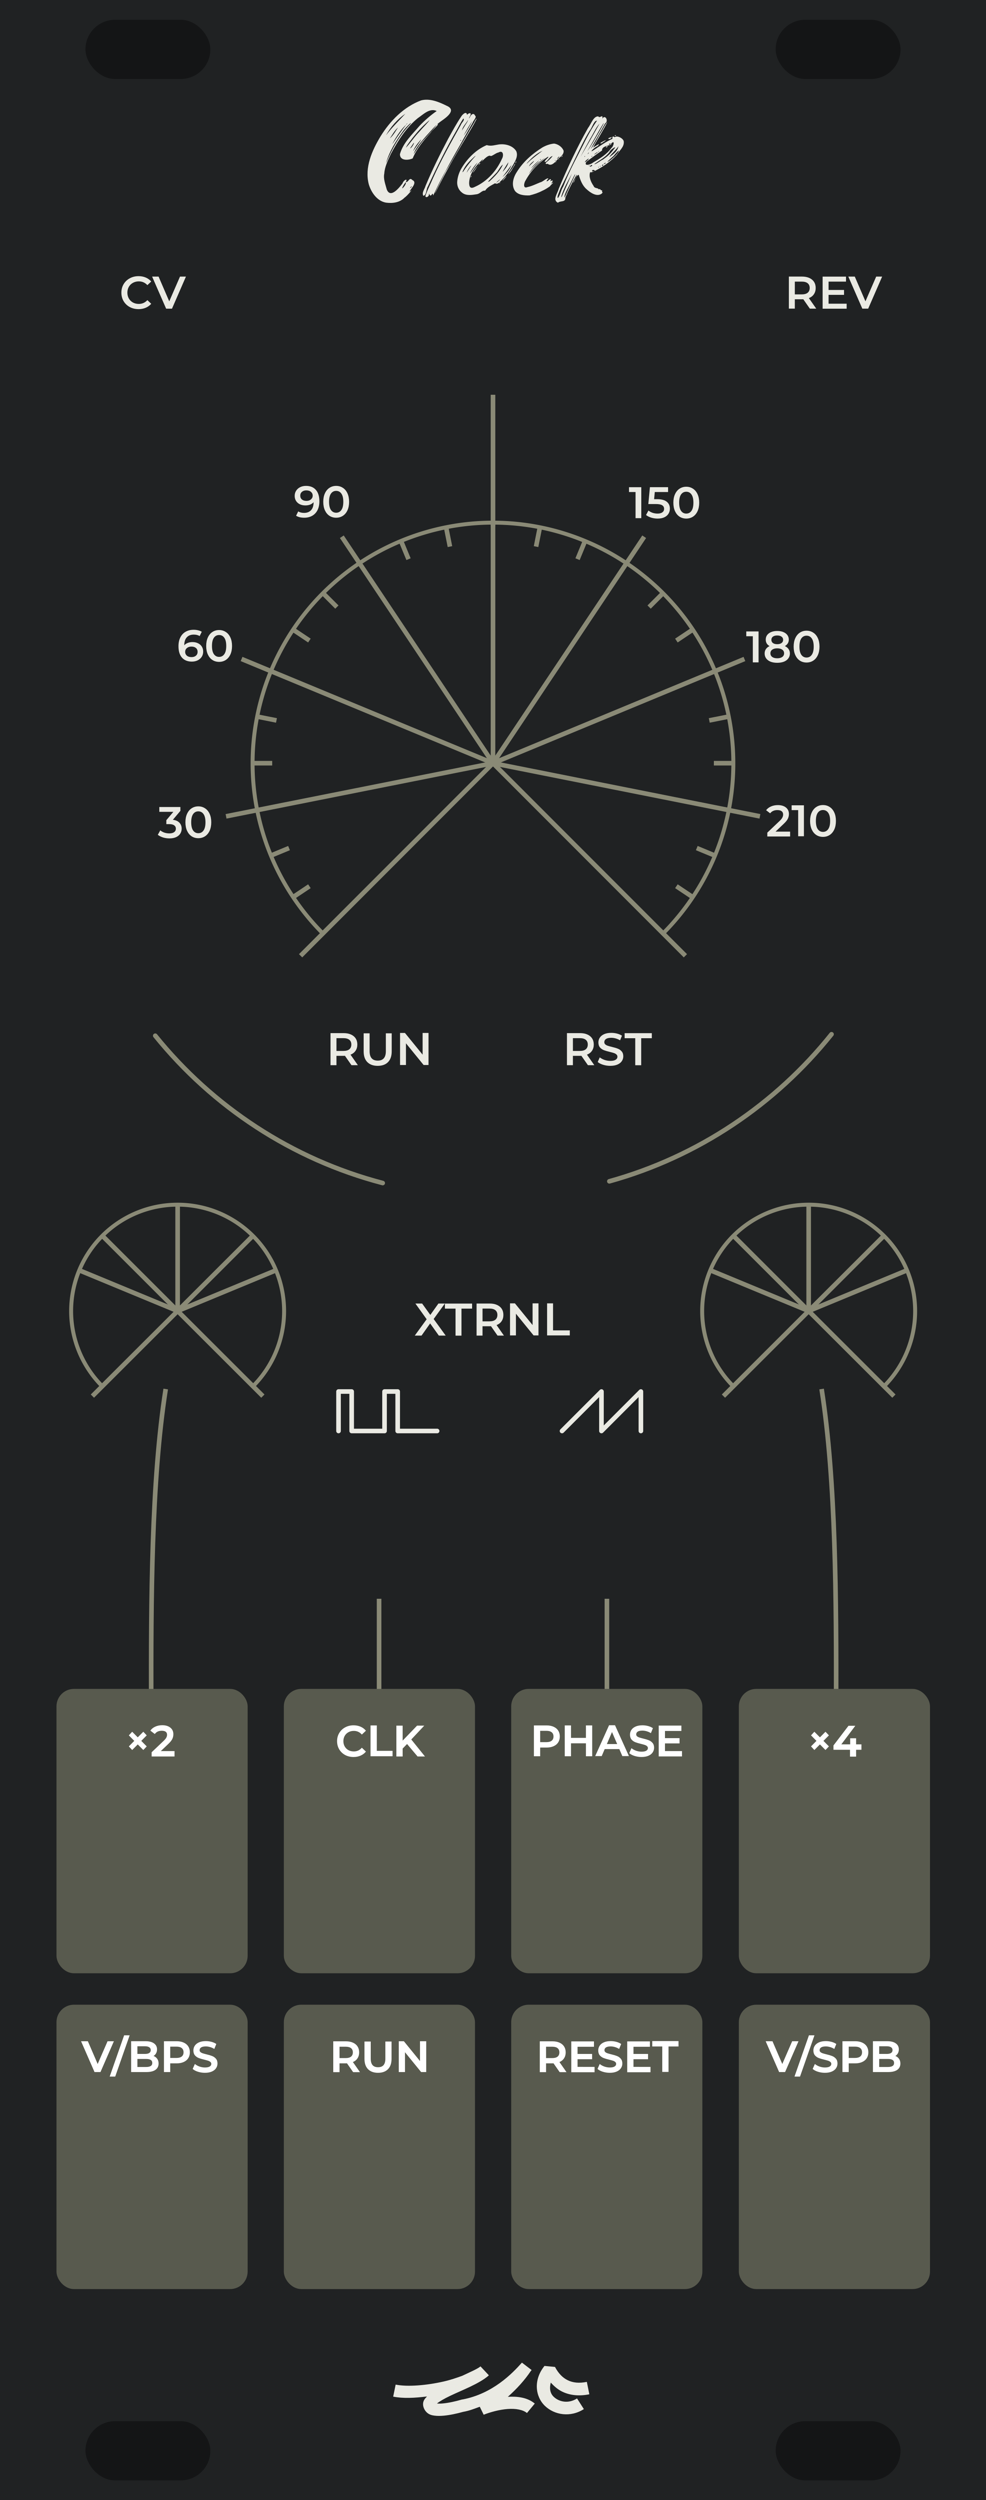 <?xml version="1.0" encoding="UTF-8" standalone="no"?>
<svg
   xmlns:dc="http://purl.org/dc/elements/1.1/"
   xmlns:cc="http://creativecommons.org/ns#"
   xmlns:rdf="http://www.w3.org/1999/02/22-rdf-syntax-ns#"
   xmlns:svg="http://www.w3.org/2000/svg"
   xmlns="http://www.w3.org/2000/svg"
   id="svg316"
   viewBox="0 0 150 380"
   version="1.1"
   height="380"
   width="150">
  <defs
     id="defs320" />
  <path
     id="path2"
     fill="#202223"
     d="m0 0h150v380h-150z" />
  <path
     id="path4"
     style="font-feature-settings:normal;font-variant-alternates:normal;font-variant-caps:normal;font-variant-ligatures:normal;font-variant-numeric:normal;font-variant-position:normal;isolation:auto;mix-blend-mode:normal;shape-padding:0;text-decoration-color:#000000;text-decoration-line:none;text-decoration-style:solid;text-indent:0;text-orientation:mixed;text-transform:none;white-space:normal"
     solid-color="#000000"
     shape-rendering="auto"
     image-rendering="auto"
     fill="#eaeae3"
     dominant-baseline="auto"
     color-rendering="auto"
     color="#000000"
     d="m79.4 359.1c-1.479 1.661-4.45 4.734-9.057 5.604l-0.004-0.014c-1.103 0.326-2.181 0.545-2.996 0.617-0.364 0.032-0.646 0.025-0.865 6e-3 0.362-0.3 1.078-0.723 1.982-1.154 1.914-0.913 4.391-1.825 5.848-3.068l-0.012-0.014c0.019-0.019 0.06-0.028 0.078-0.047l-1.275-1.357c-0.474 0.405-1.75 0.933-2.76 1.422-0.867 0.317-1.789 0.633-2.838 0.873-2.606 0.596-5.53 0.838-7.311 0.473l-0.375 1.826c1.491 0.306 3.301 0.208 5.145-0.023-0.247 0.257-0.506 0.515-0.582 0.941-0.096 0.538 0.171 1.134 0.547 1.484 0.389 0.363 0.801 0.442 1.219 0.494 0.417 0.052 0.867 0.044 1.363 0 0.892-0.079 1.935-0.297 3.008-0.596v4e-3c0.907-0.16 1.678-0.476 2.473-0.764l0.594 1.213c1.015-0.401 2.382-0.776 3.637-0.871 1.255-0.095 2.344 0.112 2.949 0.611l1.188-1.438c-1.139-0.94-2.641-1.113-4.098-1.025 1.344-1.195 2.546-2.504 3.488-3.916 0.01-0.011 0.037-0.032 0.047-0.043l-0.006-4e-3c0.025-0.038 0.065-0.07 0.09-0.107zm3.432 0.502c-1.733 2.152-1.388 4.673 0.062 6.07s3.884 1.801 5.928 0.492l-1.037-1.621c-1.316 0.843-2.739 0.529-3.557-0.258-0.551-0.53-0.664-1.286-0.438-2.154 0.513 0.572 1.087 1.064 1.762 1.389 1.194 0.574 2.598 0.697 4.104 0.393l-0.381-1.887c-1.189 0.24-2.119 0.128-2.889-0.242-0.77-0.37-1.42-1.021-1.955-2.029z" />
  <rect
     id="rect6"
     fill-opacity=".377"
     fill="#000000"
     ry="4.5"
     rx="4.5"
     height="9"
     width="19"
     y="3.005"
     x="118" />
  <rect
     id="rect8"
     fill-opacity=".377"
     fill="#000000"
     ry="4.5"
     rx="4.5"
     height="9"
     width="19"
     y="3.005"
     x="13" />
  <rect
     id="rect10"
     fill-opacity=".377"
     fill="#000000"
     ry="4.5"
     rx="4.5"
     height="9"
     width="19"
     y="368"
     x="13" />
  <rect
     id="rect12"
     fill-opacity=".377"
     fill="#000000"
     ry="4.5"
     rx="4.5"
     height="9"
     width="19"
     y="368"
     x="118" />
  <g
     id="g68"
     transform="translate(0,5)">
    <g
       id="g66"
       stroke="#8a8a76"
       fill="none">
      <path
         id="path14"
         stroke-width=".7"
         d="m75 111v-36.74" />
      <path
         id="path16"
         stroke-width=".7"
         d="m75 111-38.25-15.84" />
      <path
         id="path18"
         stroke-width=".7"
         d="m75 111 38.25-15.84" />
      <path
         id="path20"
         stroke-width=".6"
         stroke-linejoin="round"
         stroke-linecap="round"
         d="m49.14 136.9a36.57 36.59 0 0 1 0-51.75 36.57 36.59 0 0 1 51.71 1e-6 36.57 36.59 0 0 1 0 51.75" />
      <path
         id="path22"
         stroke-width=".7"
         d="m75 111-29.27 29.27" />
      <path
         id="path24"
         stroke-width=".7"
         d="m75 111 29.27 29.27" />
      <path
         id="path26"
         stroke-width=".7"
         d="m75 111-23-34.42" />
      <path
         id="path28"
         stroke-width=".7"
         d="m75 111-40.61 8.077" />
      <path
         id="path30"
         stroke-width=".7"
         d="m75 111 23-34.42" />
      <path
         id="path32"
         stroke-width=".7"
         d="m75 111 40.61 8.077" />
      <path
         id="path34"
         stroke-width=".7"
         d="m68.45 78.08-0.614-3.087" />
      <path
         id="path36"
         stroke-width=".7"
         d="m62.15 79.99-1.204-2.908" />
      <path
         id="path38"
         stroke-width=".7"
         d="m51.25 87.27-2.226-2.226" />
      <path
         id="path40"
         stroke-width=".7"
         d="m47.07 92.36-2.617-1.749" />
      <path
         id="path42"
         stroke-width=".7"
         d="m42.06 104.5-3.087-0.614" />
      <path
         id="path44"
         stroke-width=".7"
         d="m41.41 111h-3.147" />
      <path
         id="path46"
         stroke-width=".7"
         d="m43.97 123.9-2.908 1.204" />
      <path
         id="path48"
         stroke-width=".7"
         d="m47.07 129.7-2.617 1.749" />
      <path
         id="path50"
         stroke-width=".7"
         d="m81.55 78.08 0.614-3.087" />
      <path
         id="path52"
         stroke-width=".7"
         d="m87.86 79.99 1.204-2.908" />
      <path
         id="path54"
         stroke-width=".7"
         d="m98.75 87.27 2.226-2.226" />
      <path
         id="path56"
         stroke-width=".7"
         d="m102.9 92.36 2.617-1.749" />
      <path
         id="path58"
         stroke-width=".7"
         d="m107.9 104.5 3.087-0.614" />
      <path
         id="path60"
         stroke-width=".7"
         d="m108.6 111h3.147" />
      <path
         id="path62"
         stroke-width=".7"
         d="m106 123.9 2.908 1.204" />
      <path
         id="path64"
         stroke-width=".7"
         d="m102.9 129.7 2.617 1.749" />
    </g>
  </g>
  <path
     id="path70"
     stroke-width=".7"
     stroke="#8a8a76"
     fill="none"
     d="m75 80v-20" />
  <path
     id="path72"
     stroke-width=".7"
     stroke="#8a8a76"
     fill="none"
     d="m23 259c-0.029-15.36 0.005-33.89 2.21-47.88" />
  <rect
     id="rect74"
     fill="#585a4e"
     ry="2.652"
     rx="2.652"
     height="43.22"
     width="29.08"
     y="256.7"
     x="8.593" />
  <rect
     id="rect76"
     fill="#585a4e"
     ry="2.652"
     rx="2.652"
     height="43.22"
     width="29.08"
     y="304.7"
     x="43.18" />
  <rect
     id="rect78"
     fill="#585a4e"
     ry="2.652"
     rx="2.652"
     height="43.22"
     width="29.08"
     y="304.7"
     x="77.77" />
  <rect
     id="rect80"
     fill="#585a4e"
     ry="2.652"
     rx="2.652"
     height="43.22"
     width="29.08"
     y="304.7"
     x="112.4" />
  <rect
     id="rect82"
     fill="#585a4e"
     ry="2.652"
     rx="2.652"
     height="43.22"
     width="29.08"
     y="304.7"
     x="8.593" />
  <path
     id="path84"
     stroke-width=".7"
     stroke-linejoin="round"
     stroke-linecap="round"
     stroke="#8a8a76"
     fill="none"
     d="m126.5 157.2c-8.53 10.65-20.29 18.6-33.8 22.35m-34.48 0.264c-13.82-3.616-25.87-11.6-34.6-22.39" />
  <path
     id="path86"
     stroke-width=".7"
     stroke-linejoin="round"
     stroke-linecap="round"
     stroke="#eaeae3"
     fill="none"
     d="m51.5 217.5v-6h2v6h5v-6h2v6h6" />
  <path
     id="path88"
     stroke-width=".7"
     stroke-linejoin="round"
     stroke-linecap="round"
     stroke="#eaeae3"
     fill="none"
     d="m85.5 217.5 6-6v6l6-6v6" />
  <path
     id="path90"
     stroke-width=".7"
     stroke="#8a8a76"
     fill="none"
     d="m57.67 259v-16" />
  <path
     id="path92"
     stroke-width=".7"
     stroke="#8a8a76"
     fill="none"
     d="m92.33 259v-16" />
  <rect
     id="rect94"
     fill="#585a4e"
     ry="2.652"
     rx="2.652"
     height="43.22"
     width="29.08"
     y="256.7"
     x="43.18" />
  <rect
     id="rect96"
     fill="#585a4e"
     ry="2.652"
     rx="2.652"
     height="43.22"
     width="29.08"
     y="256.7"
     x="77.77" />
  <path
     id="path98"
     stroke-width=".7"
     stroke="#8a8a76"
     fill="none"
     d="m127.2 259c0.029-15.36-5e-3 -33.89-2.21-47.88" />
  <rect
     id="rect100"
     fill="#585a4e"
     ry="2.652"
     rx="2.652"
     height="43.22"
     width="29.08"
     y="256.7"
     x="112.4" />
  <g
     id="g118"
     stroke="#8a8a76"
     fill="none"
     transform="matrix(.443 0 0 .442 -6.202 150.2)">
    <path
       id="path102"
       stroke-width="1.582"
       d="m75 111v-36.74" />
    <path
       id="path104"
       stroke-width="1.356"
       stroke-linejoin="round"
       stroke-linecap="round"
       d="m49.14 136.9a36.57 36.59 0 0 1 0-51.75 36.57 36.59 0 0 1 51.71 1e-6 36.57 36.59 0 0 1 0 51.75" />
    <path
       id="path106"
       stroke-width="1.582"
       d="m75 111-29.27 29.27" />
    <path
       id="path108"
       stroke-width="1.582"
       d="m75 111 29.27 29.27" />
    <path
       id="path110"
       stroke-width="1.582"
       d="m75 111 25.96-25.98" />
    <path
       id="path112"
       stroke-width="1.582"
       d="m75 111 33.91-14.06" />
    <path
       id="path114"
       stroke-width="1.582"
       d="m75 111-25.96-25.98" />
    <path
       id="path116"
       stroke-width="1.582"
       d="m75 111-33.91-14.06" />
  </g>
  <g
     id="g138"
     transform="translate(96)">
    <g
       id="g136"
       stroke="#8a8a76"
       fill="none"
       transform="matrix(.443 0 0 .442 -6.202 150.2)">
      <path
         id="path120"
         stroke-width="1.582"
         d="m75 111v-36.74" />
      <path
         id="path122"
         stroke-width="1.356"
         stroke-linejoin="round"
         stroke-linecap="round"
         d="m49.14 136.9a36.57 36.59 0 0 1 0-51.75 36.57 36.59 0 0 1 51.71 1e-6 36.57 36.59 0 0 1 0 51.75" />
      <path
         id="path124"
         stroke-width="1.582"
         d="m75 111-29.27 29.27" />
      <path
         id="path126"
         stroke-width="1.582"
         d="m75 111 29.27 29.27" />
      <path
         id="path128"
         stroke-width="1.582"
         d="m75 111 25.96-25.98" />
      <path
         id="path130"
         stroke-width="1.582"
         d="m75 111 33.91-14.06" />
      <path
         id="path132"
         stroke-width="1.582"
         d="m75 111-25.96-25.98" />
      <path
         id="path134"
         stroke-width="1.582"
         d="m75 111-33.91-14.06" />
    </g>
  </g>
  <path
     id="path140"
     fill="#eaeae3"
     d="m61.7 27.68c0.486 0.079 0.532-0.84 1.04-0.309 0.909 0.404-0.559 1.603-0.4 1.765 0.752-0.716-0.438 0.691-0.779 0.887-0.737 0.777-1.834 0.909-2.843 0.776-1.351-0.238-2.25-1.554-2.616-2.795-0.659-2.542 0.492-5.13 1.787-7.273 1.459-2.359 3.535-4.489 6.174-5.474 1.34-0.346 2.714 0.237 3.897 0.823 1.561 0.662-0.096 1.801-0.851 2.334-0.885 0.608-1.556 1.49-2.296 2.28-0.706 0.841-1.547 1.672-1.885 2.734 0.39-0.578 1.045-1.69 1.716-2.358 0.626-0.716 1.285-1.406 1.847-2.175 0.541-0.159-0.788 0.898-0.923 1.202-1.075 1.21-2.171 2.476-2.786 3.976-0.59 0.285-1.942 0.428-1.942-0.637 0.476-1.732 1.862-2.993 2.993-4.319 0.793-0.83 1.661-1.59 2.605-2.245-1.089-0.501-2.049 0.535-2.884 1.091-1.779 1.446-3.02 3.434-4.089 5.431-0.466 1.002-0.951 2.007-1.002 2.974-0.175 0.803 0.171 1.649 0.376 2.43 0.57 1.419 1.882-0.257 2.391-0.916 0.21-0.614 0.989-0.869 0.39-0.051-0.31 0.367-0.728 1.276-0.096 0.462 0.104-0.171 0.304-0.409 0.176-0.613zm0.089-8.712c-0.88 0.73-1.829 2.346-2.118 2.959 0.756-1.087 1.48-2.204 2.337-3.214-0.102 0.052-0.186 0.144-0.219 0.255zm-3.073 5.856c0.909-2.159 2.053-4.257 3.694-5.951 0.499-0.678-0.908 0.723-1.124 1.092-1.07 1.483-2.08 3.083-2.569 4.858zm3.028-2.362c0.697-0.742 1.273-1.637 1.996-2.38 0.444-0.53 1.59-1.676 1.581-1.807-1.284 1.07-2.371 2.375-3.335 3.734-0.089 0.146-0.17 0.297-0.242 0.453zm-3.035-1.883c0.896-1.178 1.958-2.214 2.963-3.296-1.23 0.845-2.231 2.001-2.963 3.296zm0.613 0.44c0.486-0.365 1.138-1.534 1.23-1.637-0.525 0.45-0.847 1.074-1.23 1.637zm3.529 1.976c0.348-0.544 1.199-1.643 1.225-1.824-0.479 0.553-0.989 1.116-1.225 1.824zm-0.477-0.433c0.441-0.149 0.926-1.483 0.314-0.466-0.105 0.155-0.209 0.311-0.314 0.466zm-0.019 6.06c0.521-0.333 0.223-0.441 0 0z" />
  <path
     id="path142"
     fill="#eaeae3"
     d="m69.37 23.12c-0.76 1.324-1.482 2.671-2.195 4.02-0.46 0.84-0.854 1.714-1.272 2.576-0.056-0.284-0.052-0.397-0.262-0.083-0.316 0.354-0.352-0.508-0.387-0.048-0.03 0.417-0.725 0.578-0.478 0.013 0.314-0.843 0.727-1.646 1.076-2.476 1.257-2.799 2.757-5.48 4.26-8.152 0.079-0.282 0.656-0.742 0.374-0.957-0.365 0.527-0.659 1.126-0.975 1.694-1.619 2.795-3.057 5.693-4.412 8.624-0.291 0.427-0.166 1.287-0.69 1.436-0.296-0.472 0.208-1.038 0.329-1.515 1.018-2.431 2.189-4.796 3.422-7.124 0.638-1.151 1.265-2.318 1.999-3.409 0.182-0.327 0.838-0.913 0.879-0.26 0.241-0.299 0.761-0.42 0.496 0.125-0.096 0.208-0.379 0.697-0.057 0.248 0.163-0.407 0.574-0.776 0.805-0.244 0.308 0.19-0.293 0.747-0.376 1.061-0.866 1.479-1.677 2.988-2.536 4.47zm0.694-1.681c0.236-0.247-0.1-0.19 0 0zm1.777-3.021c-0.509 0.696-0.917 1.457-1.322 2.216 0.509-0.696 0.922-1.455 1.322-2.216zm-1.546 1.332c-0.193 0.363 0.29-0.399 0.358-0.529 0.184-0.338 0.473-0.641 0.563-1.017-0.284 0.533-0.767 0.944-0.921 1.546zm1.895-1.232c0.046-0.215 0.536-0.804 0.22-0.255-0.503 1.019-1.135 1.967-1.696 2.953-1.611 2.631-3.114 5.328-4.491 8.088-0.123 0.114 0.235-0.556 0.291-0.706 0.4-0.853 0.865-1.674 1.268-2.523 1.008-1.637 1.918-3.334 2.902-4.986 0.5-0.858 1.002-1.715 1.507-2.571z" />
  <path
     id="path144"
     fill="#eaeae3"
     d="m75.95 27.76-8.79e-4 0.023zm-2.829-3.082c0.052-0.076-0.012 0.076 0 0zm3.183 2.732c-0.311 0.259-0.559 0.669-0.994 0.445-0.543 0.313-1.168 0.581-1.505 1.12-0.524-0.056-0.734 0.48-1.311 0.553-0.723 0.112-1.573 0.257-2.193-0.239-0.54-0.396-0.807-1.062-0.744-1.723 0.061-0.696 0.289-1.38 0.646-1.983 0.902-1.507 2.214-2.838 3.847-3.532 0.667 0.226 1.319-0.041 1.979-0.113 0.92-0.078 1.99 0.21 2.504 1.031 0.324 0.725-0.135 1.512-0.502 2.129-0.478 0.836-1.027 1.645-1.728 2.312zm1.52-2.346c-0.476 0.607-0.912 1.244-1.388 1.852 0.579-0.515 1.104-1.121 1.388-1.852zm-0.483-0.404c-0.283 0.408-0.839 1.301-0.866 1.454 0.359-0.407 0.79-0.915 0.866-1.454zm-6.86 1.412c0.523-0.815 1.139-1.559 1.786-2.277 0.33-0.411-0.535 0.421-0.702 0.585-0.515 0.516-0.972 1.11-1.224 1.8l0.073-0.05zm0.515 0.179c0.19-0.338 0.689-1 0.709-1.114-0.307 0.315-0.572 0.693-0.709 1.114zm1.671-1.546c-0.454 0.372-1.149 1.442-1.125 1.616 0.378-0.536 0.745-1.081 1.125-1.616zm-0.393 3.682c1.838-0.825 3.273-2.422 4.087-4.247 0.291-0.486 0.22-1.39-0.546-0.957-0.4 0.048-1.087 0.705-1.234 0.488-0.471-0.097-1.209 0.871-1.374 0.919 0.173-0.149 0.421-0.598 0.057-0.215-0.971 0.917-1.883 2.09-1.895 3.487 0.027 0.692 0.302 0.843 0.905 0.525zm2.187-0.823c0.805-0.739 1.597-1.541 2.05-2.552-0.479 0.323-0.652 0.967-1.087 1.361-0.383 0.43-0.814 0.815-1.192 1.25l0.117-0.023 0.113-0.036zm1.035 0.222c0.219-0.121 0.947-0.812 0.383-0.385-0.146 0.107-0.282 0.233-0.383 0.385zm2.95-2.948c-0.086-0.321 0.229-0.519 0 0zm-0.187 0.151c0.365-0.353-0.249 0.54-0.315 0.686-0.116 0.238-0.583 0.863-0.602 0.754 0.299-0.485 0.684-0.914 0.917-1.44zm-1.822 2.515c0.09-0.278 0.987-1.147 0.451-0.482-0.137 0.173-0.295 0.328-0.451 0.482zm-0.327 0.237c-0.082 0.23-0.274-0.035 0 0zm-4.207-1.479c0.193-0.335 0.696-0.999 0.791-1.053-0.267 0.332-0.481 0.816-0.791 1.053zm0.839-1.17c0.077-0.011-0.047 0.08 0 0zm-1.163 1.906c0.12-0.521 0.251-0.238 0 0zm1.209-1.927c0.144-0.423 0.529-0.38 0 0zm-0.046 0.021c0.072-0.083 0.045 0.021 0 0z" />
  <path
     id="path146"
     fill="#eaeae3"
     d="m84.05 27.78c0.346-0.144-0.326 0.372-0.374 0.526-0.351 0.248-0.753 0.512-1.188 0.697-0.607 0.317-1.269 0.538-1.93 0.696-0.763 0.027-1.691-0.037-2.209-0.671-0.589-0.887-0.281-2.037 0.262-2.865 0.949-1.555 2.358-2.786 3.891-3.745 0.552-0.314 1.17-0.536 1.801-0.596 0.607 0.094 1.201 0.501 1.438 1.078 0.078 0.678-0.689 1.052-1.077 1.499-0.335 0.381-0.842 0.892-1.342 0.497-0.247 0.066-0.46 0.012-0.189-0.249 0.356-0.261 0.665-0.582 0.939-0.927-0.502 0.068-0.793 0.946-1.207 0.888-0.017-0.284 0.737-0.736 0.512-0.792-1.41 0.891-2.601 2.124-3.407 3.587-0.25 0.344-0.468 1.335 0.273 1.033 0.673-0.143 1.298-0.46 1.934-0.719 0.404-0.064 1.031-0.747 1.253-0.58-0.182 0.19-0.494 0.617-0.03 0.32 0.168-0.201 0.592-0.407 0.326 0.031-0.222 0.237 0.595-0.352 0.284 0.161-0.068 0.152-0.316 0.428 0.04 0.132zm1.017-3.999c-0.225 0.167-0.587 0.621-0.13 0.23 0.046-0.057 0.19-0.138 0.13-0.23zm-0.566 0.545c-0.282 0.14 0.111 0.101 0 0zm-1.552-0.355c-1.011 0.627-1.921 1.454-2.524 2.488 0.72-0.942 1.584-1.768 2.524-2.488zm-2.173 1.64c0.389-0.348 1.146-1.034 1.239-1.238-0.437 0.382-0.893 0.771-1.239 1.238zm1.529-1.415c-0.15-0.097-0.27 0.252 0 0zm0.231-1.284c-0.895 0.403-1.647 1.077-2.297 1.801-0.425 0.537 0.366-0.309 0.562-0.436 0.561-0.477 1.154-0.913 1.735-1.365zm-2.066 2.393c0.192-0.272 0.794-0.698 0.752-0.852-0.275 0.253-0.648 0.47-0.752 0.852zm4.251-0.81c-0.147 0.216-0.505 0.271-0.086 0.064zm0.66-0.632c0.331-0.488 0.21 0.01 0 0zm-0.38 0.439c-0.08-0.152 0.21-0.065 0 0z" />
  <path
     id="path148"
     fill="#eaeae3"
     d="m94.89 21.48c0.119 0.85-0.677 1.401-1.057 2.061-0.888 0.964-1.984 1.733-3.143 2.338-0.401 0.231-0.845 0.398-0.901 0.269-0.267 0.667 0.102 1.531 0.512 2.109 0.15 0.439 0.671 0.253 0.764 0.509 0.456-0.095 0.138 0.209 0.546 0.156-0.135 0.421 0.266 0.166-0.102 0.53-0.732 0.503-1.707-0.166-2.274-0.693-0.656-0.566-0.944-1.385-1.194-2.186-0.496 0.098-0.606 1.142-0.852 1.192 0.135-0.339 0.629-1.033 0.54-1.224-0.638 1.134-1.248 2.299-1.723 3.514 0.044 0.736-0.774 0.412-1.124 0.76-0.885-0.409-0.041-1.453 0.106-2.102 1.326-3.164 2.778-6.283 4.472-9.268 0.452-0.565 0.812-1.821 1.571-1.755 0.177 0.394 0.761-0.478 0.596 0.351 0.423-0.715 1.02 0.348 0.43 0.715-0.718 1.305-1.491 2.58-2.201 3.89 0.674-0.737 1.031-1.704 1.572-2.536 0.307-0.472 0.692-1.326 0.968-1.556-0.64 1.332-1.489 2.563-2.168 3.879 0.303-0.189 1.364-0.919 0.664-0.212-0.45 0.121-1.485 1.233-0.49 0.54 0.897-0.594 1.784-1.227 2.769-1.665-0.029-0.28 0.004-0.487 0.34-0.24 0.338-0.319 1.28 0.14 1.382 0.624zm-0.8 0.74c-0.343 0.559-1.236 1.27-1.383 1.669 0.647-0.493 1.219-0.867 1.383-1.669zm-1.142-0.385c-0.492-0.073-0.352 0.364 0 0zm-1.766 1.088c-0.313 0.151-0.181 0.26 0 0zm-0.234 0.172c-0.335 0.12-0.928 0.7-0.236 0.217l0.14-0.095zm-0.863 0.602c-0.31 0.106 0.104 0.168 0 0zm-4.4 4.661c0.931-2.434 2.227-4.707 3.383-7.037 0.529-1.022 1.091-2.033 1.751-2.971-0.452-0.074-0.742 1.086-1.113 1.505-0.876 1.422-1.562 2.955-2.305 4.45-0.687 1.441-1.409 2.863-2.114 4.295-0.135 0.392-0.66 1.471-0.397 1.489 0.39-0.515 0.439-1.197 0.794-1.731zm-0.268 1.646c0.538-1.201 1.061-2.409 1.592-3.613-0.589 1.103-1.238 2.202-1.601 3.401l-0.004 0.109zm2.01-3.279c0.289-0.815-0.365 0.556-0.468 0.758-0.335 0.754-1.214 2.078-1.069 2.545 0.493-1.11 1.022-2.202 1.537-3.302zm1.495-2.868c0.229-0.195-0.082-0.161 0 0zm-0.613-0.001c0.969-1.684 1.95-3.362 2.896-5.06-0.518 0.529-0.954 1.554-1.417 2.284-0.512 0.915-1.005 1.841-1.479 2.776zm1.032-0.867c0.666-0.905 1.195-1.91 1.77-2.876 0.189-0.383 0.876-1.476 0.7-1.382-0.879 1.382-1.624 2.853-2.47 4.257zm0.028 0.455c0.327-0.217 0.27-0.457 0 0zm-0.411 1.232c0.386-0.185 1.003-0.934 0.265-0.358-0.114 0.097-0.21 0.217-0.265 0.358zm1.113 0.542c0.125-0.47-0.807 0.412-0.046 0.021l0.046-0.021 1.92e-4 -8.7e-5zm-0.385-0.015c-0.125-0.202-0.168 0.081 0 0zm0.541-0.501c1.016-0.595 2.096-1.244 2.784-2.213 0.35-0.235 0.572-1.299-0.019-0.678 0.18 0.368-1.461 0.226-1.404 1.066-0.806 0.535-1.588 1.13-2.369 1.702-0.494 0.822 0.757 0.376 1.007 0.123zm-0.143 1.356c0.956-5.29e-4 -0.112-0.516 0 0zm0.976-0.597c0.196-0.103-0.208-0.151 0 0zm0.21-0.151c0.302-0.052-0.091-0.17 0 0zm0.473-1.071c0.625-0.436 1.213-0.935 1.645-1.563 0.662-0.695-0.568 0.053-0.667 0.432-0.609 0.814-1.538 1.26-2.317 1.843 0.165 0.094 1-0.568 1.34-0.713zm-0.175 0.991c0.43-0.109 0.058-0.436 0 0zm0.237-0.263c0.603-0.169 0.305-0.395 0 0zm2.177-1.73c0.544-0.91-0.441 0.216-0.648 0.482-0.319 0.266-1.515 1.308-0.539 0.67 0.419-0.363 0.86-0.693 1.187-1.152zm-2.393-1.477c-1.017 0.251 1.313-0.897 0.321-0.238-0.119 0.06-0.234 0.135-0.321 0.238zm1.488-0.94c-0.25 0.549-0.97 0.228-0.155 0.057zm0.417-0.233c0.368-0.159 0.191 0.223 0 0zm-7.155 9.001c0.021-0.13 0.097-0.039 0 0zm6.095-7.408c-0.008 0.35-0.561 0.246 0 0z" />
  <g
     id="g156"
     aria-label="180"
     fill="#eaeae3">
    <path
       id="path150"
       d="m115.4 95.97v4.705h-0.874v-3.972h-0.995v-0.733z" />
    <path
       id="path152"
       d="m119.4 98.2q0.37 0.168 0.565 0.457 0.202 0.282 0.202 0.665 0 0.43-0.242 0.753-0.235 0.323-0.672 0.497-0.437 0.168-1.015 0.168t-1.015-0.168q-0.43-0.175-0.665-0.497-0.235-0.323-0.235-0.753 0-0.383 0.195-0.665 0.195-0.289 0.558-0.457-0.282-0.155-0.437-0.403-0.148-0.255-0.148-0.585 0-0.397 0.215-0.692 0.222-0.296 0.618-0.457t0.914-0.161q0.524 0 0.921 0.161 0.397 0.161 0.618 0.457 0.222 0.296 0.222 0.692 0 0.329-0.155 0.578-0.155 0.249-0.444 0.41zm-1.163-1.613q-0.41 0-0.652 0.175-0.235 0.175-0.235 0.491 0 0.302 0.235 0.484 0.242 0.175 0.652 0.175 0.417 0 0.659-0.175 0.242-0.181 0.242-0.484 0-0.316-0.249-0.491-0.242-0.175-0.652-0.175zm0 3.468q0.484 0 0.766-0.202 0.282-0.202 0.282-0.558 0-0.349-0.282-0.551t-0.766-0.202-0.759 0.202q-0.276 0.202-0.276 0.551 0 0.356 0.276 0.558 0.276 0.202 0.759 0.202z" />
    <path
       id="path154"
       d="m122.7 100.7q-0.565 0-1.008-0.282-0.444-0.289-0.699-0.834-0.255-0.551-0.255-1.304 0-0.753 0.255-1.297 0.255-0.551 0.699-0.834 0.444-0.289 1.008-0.289 0.565 0 1.008 0.289 0.45 0.282 0.706 0.834 0.255 0.544 0.255 1.297 0 0.753-0.255 1.304-0.255 0.544-0.706 0.834-0.444 0.282-1.008 0.282zm0-0.759q0.504 0 0.793-0.417 0.296-0.417 0.296-1.244 0-0.827-0.296-1.244-0.289-0.417-0.793-0.417-0.497 0-0.793 0.417-0.289 0.417-0.289 1.244 0 0.827 0.289 1.244 0.296 0.417 0.793 0.417z" />
  </g>
  <g
     id="g162"
     aria-label="60"
     fill="#eaeae3">
    <path
       id="path158"
       d="m29.29 97.59q0.464 0 0.834 0.181 0.37 0.175 0.578 0.504 0.208 0.329 0.208 0.759 0 0.457-0.229 0.807-0.229 0.343-0.618 0.531-0.39 0.188-0.874 0.188-0.968 0-1.506-0.605-0.531-0.605-0.531-1.734 0-0.793 0.289-1.351 0.289-0.565 0.807-0.854 0.524-0.296 1.21-0.296 0.363 0 0.679 0.081 0.323 0.074 0.558 0.222l-0.323 0.659q-0.349-0.229-0.894-0.229-0.679 0-1.062 0.417t-0.383 1.203v0.007q0.208-0.242 0.531-0.363 0.323-0.128 0.726-0.128zm-0.148 2.285q0.41 0 0.665-0.215 0.255-0.222 0.255-0.585 0-0.37-0.255-0.585t-0.686-0.215q-0.423 0-0.692 0.229-0.262 0.229-0.262 0.578 0 0.343 0.255 0.571 0.262 0.222 0.719 0.222z" />
    <path
       id="path160"
       d="m33.33 100.6q-0.565 0-1.008-0.282-0.444-0.289-0.699-0.834-0.255-0.551-0.255-1.304 0-0.753 0.255-1.297 0.255-0.551 0.699-0.834 0.444-0.289 1.008-0.289t1.008 0.289q0.45 0.282 0.706 0.834 0.255 0.544 0.255 1.297 0 0.753-0.255 1.304-0.255 0.544-0.706 0.834-0.444 0.282-1.008 0.282zm0-0.759q0.504 0 0.793-0.417 0.296-0.417 0.296-1.244 0-0.827-0.296-1.244-0.289-0.417-0.793-0.417-0.497 0-0.793 0.417-0.289 0.417-0.289 1.244 0 0.827 0.289 1.244 0.296 0.417 0.793 0.417z" />
  </g>
  <g
     id="g168"
     aria-label="30"
     fill="#eaeae3">
    <path
       id="path164"
       d="m26.3 124.6q0.652 0.081 0.995 0.444 0.343 0.363 0.343 0.907 0 0.41-0.208 0.746-0.208 0.336-0.632 0.538-0.417 0.195-1.022 0.195-0.504 0-0.975-0.141-0.464-0.148-0.793-0.403l0.376-0.679q0.255 0.215 0.618 0.343 0.37 0.121 0.759 0.121 0.464 0 0.726-0.188 0.269-0.195 0.269-0.524t-0.255-0.511q-0.249-0.188-0.766-0.188h-0.43v-0.598l1.069-1.27h-2.137v-0.733h3.206v0.585z" />
    <path
       id="path166"
       d="m30.17 127.4q-0.565 0-1.008-0.282-0.444-0.289-0.699-0.834-0.255-0.551-0.255-1.304 0-0.753 0.255-1.297 0.255-0.551 0.699-0.834 0.444-0.289 1.008-0.289t1.008 0.289q0.45 0.282 0.706 0.834 0.255 0.544 0.255 1.297 0 0.753-0.255 1.304-0.255 0.544-0.706 0.834-0.444 0.282-1.008 0.282zm0-0.759q0.504 0 0.793-0.417 0.296-0.417 0.296-1.244t-0.296-1.244q-0.289-0.417-0.793-0.417-0.497 0-0.793 0.417-0.289 0.417-0.289 1.244t0.289 1.244q0.296 0.417 0.793 0.417z" />
  </g>
  <g
     id="g174"
     aria-label="90"
     fill="#eaeae3">
    <path
       id="path170"
       d="m46.55 73.85q0.968 0 1.499 0.605 0.538 0.605 0.538 1.734 0 0.793-0.289 1.358-0.289 0.558-0.813 0.854-0.518 0.289-1.203 0.289-0.363 0-0.686-0.074-0.316-0.081-0.551-0.229l0.323-0.659q0.349 0.229 0.894 0.229 0.679 0 1.062-0.417 0.383-0.417 0.383-1.203v-0.007q-0.208 0.242-0.531 0.37-0.323 0.121-0.726 0.121-0.464 0-0.834-0.175-0.37-0.181-0.578-0.511-0.208-0.329-0.208-0.759 0-0.457 0.229-0.8 0.229-0.349 0.618-0.538 0.39-0.188 0.874-0.188zm0.067 2.285q0.423 0 0.686-0.229 0.269-0.229 0.269-0.578 0-0.343-0.262-0.565-0.255-0.229-0.713-0.229-0.41 0-0.665 0.222-0.255 0.215-0.255 0.578 0 0.37 0.255 0.585t0.686 0.215z" />
    <path
       id="path172"
       d="m51.14 78.69q-0.565 0-1.008-0.282-0.444-0.289-0.699-0.834-0.255-0.551-0.255-1.304 0-0.753 0.255-1.297 0.255-0.551 0.699-0.834 0.444-0.289 1.008-0.289t1.008 0.289q0.45 0.282 0.706 0.834 0.255 0.544 0.255 1.297 0 0.753-0.255 1.304-0.255 0.544-0.706 0.834-0.444 0.282-1.008 0.282zm0-0.759q0.504 0 0.793-0.417 0.296-0.417 0.296-1.244 0-0.827-0.296-1.244-0.289-0.417-0.793-0.417-0.497 0-0.793 0.417-0.289 0.417-0.289 1.244 0 0.827 0.289 1.244 0.296 0.417 0.793 0.417z" />
  </g>
  <g
     id="g182"
     aria-label="150"
     fill="#eaeae3">
    <path
       id="path176"
       d="m97.56 74.05v4.705h-0.874v-3.972h-0.995v-0.733z" />
    <path
       id="path178"
       d="m99.96 75.87q0.995 0 1.472 0.39 0.477 0.383 0.477 1.049 0 0.423-0.208 0.766t-0.625 0.544-1.028 0.202q-0.504 0-0.975-0.141-0.47-0.148-0.793-0.403l0.37-0.679q0.262 0.215 0.625 0.343 0.37 0.121 0.759 0.121 0.464 0 0.726-0.188 0.269-0.195 0.269-0.531 0-0.363-0.289-0.544-0.282-0.188-0.975-0.188h-1.136l0.242-2.561h2.763v0.733h-2.023l-0.101 1.089z" />
    <path
       id="path180"
       d="m104.4 78.82q-0.565 0-1.008-0.282-0.444-0.289-0.699-0.834-0.255-0.551-0.255-1.304 0-0.753 0.255-1.297 0.255-0.551 0.699-0.834 0.444-0.289 1.008-0.289 0.565 0 1.008 0.289 0.45 0.282 0.706 0.834 0.255 0.544 0.255 1.297 0 0.753-0.255 1.304-0.255 0.544-0.706 0.834-0.444 0.282-1.008 0.282zm0-0.759q0.504 0 0.793-0.417 0.296-0.417 0.296-1.244 0-0.827-0.296-1.244-0.289-0.417-0.793-0.417-0.497 0-0.793 0.417-0.289 0.417-0.289 1.244 0 0.827 0.289 1.244 0.296 0.417 0.793 0.417z" />
  </g>
  <g
     id="g190"
     aria-label="210"
     fill="#eaeae3">
    <path
       id="path184"
       d="m120.2 126.4v0.739h-3.468v-0.585l1.869-1.775q0.316-0.302 0.423-0.524 0.114-0.229 0.114-0.45 0-0.329-0.222-0.504-0.222-0.175-0.652-0.175-0.719 0-1.102 0.491l-0.612-0.47q0.276-0.37 0.739-0.571 0.47-0.208 1.049-0.208 0.766 0 1.223 0.363 0.457 0.363 0.457 0.988 0 0.383-0.161 0.719t-0.618 0.766l-1.257 1.196z" />
    <path
       id="path186"
       d="m122.3 122.4v4.705h-0.874v-3.972h-0.995v-0.733z" />
    <path
       id="path188"
       d="m125.2 127.2q-0.565 0-1.008-0.282-0.444-0.289-0.699-0.834-0.255-0.551-0.255-1.304 0-0.753 0.255-1.297 0.255-0.551 0.699-0.834 0.444-0.289 1.008-0.289 0.565 0 1.008 0.289 0.45 0.282 0.706 0.834 0.255 0.544 0.255 1.297 0 0.753-0.255 1.304-0.255 0.544-0.706 0.834-0.444 0.282-1.008 0.282zm0-0.759q0.504 0 0.793-0.417 0.296-0.417 0.296-1.244t-0.296-1.244q-0.289-0.417-0.793-0.417-0.497 0-0.793 0.417-0.289 0.417-0.289 1.244t0.289 1.244q0.296 0.417 0.793 0.417z" />
  </g>
  <g
     id="g198"
     aria-label="REV"
     fill="#eaeae3">
    <path
       id="path192"
       d="m123.2 46.91-0.996-1.427q-0.063 7e-3 -0.188 7e-3h-1.1v1.42h-0.905v-4.873h2.005q0.633 0 1.1 0.209 0.473 0.209 0.724 0.599t0.251 0.926q0 0.55-0.272 0.947-0.265 0.397-0.766 0.592l1.121 1.601zm-0.021-3.14q0-0.466-0.306-0.717-0.306-0.251-0.898-0.251h-1.058v1.942h1.058q0.592 0 0.898-0.251 0.306-0.258 0.306-0.724z" />
    <path
       id="path194"
       d="m128.8 46.16v0.759h-3.655v-4.873h3.557v0.759h-2.652v1.267h2.353v0.745h-2.353v1.344z" />
    <path
       id="path196"
       d="m134.2 42.04-2.123 4.873h-0.891l-2.13-4.873h0.982l1.622 3.759 1.636-3.759z" />
  </g>
  <g
     id="g206"
     aria-label="RUN"
     fill="#eaeae3">
    <path
       id="path200"
       d="m53.47 161.9-0.996-1.427q-0.063 7e-3 -0.188 7e-3h-1.1v1.42h-0.905v-4.873h2.005q0.633 0 1.1 0.209 0.473 0.209 0.724 0.599 0.251 0.39 0.251 0.926 0 0.55-0.272 0.947-0.265 0.397-0.766 0.592l1.121 1.601zm-0.021-3.14q0-0.466-0.306-0.717-0.306-0.251-0.898-0.251h-1.058v1.942h1.058q0.592 0 0.898-0.251 0.306-0.258 0.306-0.724z" />
    <path
       id="path202"
       d="m57.46 162q-1.009 0-1.573-0.564-0.564-0.571-0.564-1.629v-2.75h0.905v2.715q0 1.434 1.239 1.434 1.232 0 1.232-1.434v-2.715h0.891v2.75q0 1.058-0.564 1.629-0.557 0.564-1.566 0.564z" />
    <path
       id="path204"
       d="m65.19 157v4.873h-0.745l-2.687-3.3v3.3h-0.898v-4.873h0.745l2.687 3.3v-3.3z" />
  </g>
  <g
     id="g212"
     aria-label="×2"
     stroke-width=".1"
     stroke="#ffffff"
     fill="#ffffff">
    <path
       id="path208"
       d="m21.42 264.6 0.832 0.839-0.452 0.478-0.845-0.852-0.845 0.852-0.439-0.478 0.826-0.839-0.826-0.839 0.439-0.478 0.845 0.852 0.845-0.852 0.452 0.478z" />
    <path
       id="path210"
       d="m26.5 266.2v0.721h-3.381v-0.57l1.822-1.73q0.308-0.295 0.413-0.511 0.111-0.223 0.111-0.439 0-0.321-0.216-0.491t-0.636-0.17q-0.701 0-1.075 0.478l-0.596-0.459q0.269-0.36 0.721-0.557 0.459-0.203 1.022-0.203 0.747 0 1.193 0.354 0.446 0.354 0.446 0.963 0 0.373-0.157 0.701-0.157 0.328-0.603 0.747l-1.225 1.166z" />
  </g>
  <g
     id="g220"
     aria-label="RST"
     fill="#eaeae3">
    <path
       id="path214"
       d="m89.44 161.9-0.996-1.427q-0.063 7e-3 -0.188 7e-3h-1.1v1.42h-0.905v-4.873h2.005q0.633 0 1.1 0.209 0.473 0.209 0.724 0.599 0.251 0.39 0.251 0.926 0 0.55-0.272 0.947-0.265 0.397-0.766 0.592l1.121 1.601zm-0.021-3.14q0-0.466-0.306-0.717-0.306-0.251-0.898-0.251h-1.058v1.942h1.058q0.592 0 0.898-0.251 0.306-0.258 0.306-0.724z" />
    <path
       id="path216"
       d="m92.85 162q-0.564 0-1.093-0.16-0.522-0.16-0.828-0.425l0.313-0.703q0.299 0.237 0.731 0.39 0.439 0.146 0.877 0.146 0.543 0 0.808-0.174 0.272-0.174 0.272-0.46 0-0.209-0.153-0.341-0.146-0.139-0.376-0.216-0.23-0.077-0.626-0.174-0.557-0.132-0.905-0.265-0.341-0.132-0.592-0.411-0.244-0.285-0.244-0.766 0-0.404 0.216-0.731 0.223-0.334 0.661-0.529 0.446-0.195 1.086-0.195 0.446 0 0.877 0.111 0.432 0.111 0.745 0.32l-0.285 0.703q-0.32-0.188-0.668-0.285-0.348-0.098-0.675-0.098-0.536 0-0.801 0.181-0.258 0.181-0.258 0.48 0 0.209 0.146 0.341 0.153 0.132 0.383 0.209 0.23 0.077 0.626 0.174 0.543 0.125 0.891 0.265 0.348 0.132 0.592 0.411 0.251 0.279 0.251 0.752 0 0.404-0.223 0.731-0.216 0.327-0.661 0.522-0.446 0.195-1.086 0.195z" />
    <path
       id="path218"
       d="m96.64 157.8h-1.615v-0.766h4.135v0.766h-1.615v4.107h-0.905z" />
  </g>
  <g
     id="g232"
     aria-label="XTRNL"
     fill="#eaeae3">
    <path
       id="path222"
       d="m66.76 203-1.323-1.852-1.309 1.852h-1.03l1.81-2.485-1.713-2.388h1.023l1.246 1.733 1.232-1.733h0.982l-1.706 2.353 1.831 2.52z" />
    <path
       id="path224"
       d="m69.3 198.9h-1.615v-0.766h4.135v0.766h-1.615v4.107h-0.905z" />
    <path
       id="path226"
       d="m75.69 203-0.996-1.427q-0.063 7e-3 -0.188 7e-3h-1.1v1.42h-0.905v-4.873h2.005q0.633 0 1.1 0.209 0.473 0.209 0.724 0.599 0.251 0.39 0.251 0.926 0 0.55-0.272 0.947-0.265 0.397-0.766 0.592l1.121 1.601zm-0.021-3.14q0-0.466-0.306-0.717-0.306-0.251-0.898-0.251h-1.058v1.942h1.058q0.592 0 0.898-0.251 0.306-0.258 0.306-0.724z" />
    <path
       id="path228"
       d="m81.92 198.1v4.873h-0.745l-2.687-3.3v3.3h-0.898v-4.873h0.745l2.687 3.3v-3.3z" />
    <path
       id="path230"
       d="m83.23 198.1h0.905v4.107h2.548v0.766h-3.453z" />
  </g>
  <g
     id="g240"
     aria-label="RUN"
     stroke-width=".1"
     stroke="#ffffff"
     fill="#ffffff">
    <path
       id="path234"
       d="m53.75 314.9-0.937-1.343q-0.059 7e-3 -0.177 7e-3h-1.035v1.337h-0.852v-4.587h1.887q0.596 0 1.035 0.197 0.446 0.197 0.681 0.564 0.236 0.367 0.236 0.871 0 0.518-0.256 0.891-0.249 0.373-0.721 0.557l1.055 1.507zm-0.02-2.955q0-0.439-0.288-0.675-0.288-0.236-0.845-0.236h-0.996v1.828h0.996q0.557 0 0.845-0.236 0.288-0.242 0.288-0.681z" />
    <path
       id="path236"
       d="m57.51 315q-0.95 0-1.481-0.531-0.531-0.537-0.531-1.533v-2.588h0.852v2.555q0 1.35 1.166 1.35 1.16 0 1.16-1.35v-2.555h0.839v2.588q0 0.996-0.531 1.533-0.524 0.531-1.474 0.531z" />
    <path
       id="path238"
       d="m64.79 310.3v4.587h-0.701l-2.529-3.106v3.106h-0.845v-4.587h0.701l2.529 3.106v-3.106z" />
  </g>
  <g
     id="g252"
     aria-label="RESET"
     stroke-width=".1"
     stroke="#ffffff"
     fill="#ffffff">
    <path
       id="path242"
       d="m85.17 314.9-0.937-1.343q-0.059 7e-3 -0.177 7e-3h-1.035v1.337h-0.852v-4.587h1.887q0.596 0 1.035 0.197 0.446 0.197 0.681 0.564 0.236 0.367 0.236 0.871 0 0.518-0.256 0.891-0.249 0.373-0.721 0.557l1.055 1.507zm-0.02-2.955q0-0.439-0.288-0.675t-0.845-0.236h-0.996v1.828h0.996q0.557 0 0.845-0.236 0.288-0.242 0.288-0.681z" />
    <path
       id="path244"
       d="m90.4 314.2v0.714h-3.44v-4.587h3.348v0.714h-2.496v1.193h2.215v0.701h-2.215v1.265z" />
    <path
       id="path246"
       d="m92.77 315q-0.531 0-1.029-0.151-0.491-0.151-0.78-0.4l0.295-0.662q0.282 0.223 0.688 0.367 0.413 0.138 0.826 0.138 0.511 0 0.76-0.164 0.256-0.164 0.256-0.432 0-0.197-0.144-0.321-0.138-0.131-0.354-0.203-0.216-0.072-0.59-0.164-0.524-0.124-0.852-0.249-0.321-0.124-0.557-0.387-0.229-0.269-0.229-0.721 0-0.38 0.203-0.688 0.21-0.315 0.623-0.498 0.419-0.183 1.022-0.183 0.419 0 0.826 0.105 0.406 0.105 0.701 0.301l-0.269 0.662q-0.301-0.177-0.629-0.269-0.328-0.092-0.636-0.092-0.504 0-0.753 0.17-0.242 0.17-0.242 0.452 0 0.197 0.138 0.321 0.144 0.124 0.36 0.197 0.216 0.072 0.59 0.164 0.511 0.118 0.839 0.249 0.328 0.124 0.557 0.387 0.236 0.262 0.236 0.708 0 0.38-0.21 0.688-0.203 0.308-0.623 0.491-0.419 0.183-1.022 0.183z" />
    <path
       id="path248"
       d="m98.91 314.2v0.714h-3.44v-4.587h3.348v0.714h-2.496v1.193h2.215v0.701h-2.215v1.265z" />
    <path
       id="path250"
       d="m100.8 311h-1.52v-0.721h3.892v0.721h-1.52v3.866h-0.852z" />
  </g>
  <g
     id="g264"
     aria-label="V/SPB"
     stroke-width=".1"
     stroke="#ffffff"
     fill="#ffffff">
    <path
       id="path254"
       d="m121.4 310.3-1.998 4.587h-0.839l-2.005-4.587h0.924l1.527 3.538 1.54-3.538z" />
    <path
       id="path256"
       d="m123.1 309.4h0.734l-2.162 6.172h-0.734z" />
    <path
       id="path258"
       d="m125.5 315q-0.531 0-1.029-0.151-0.491-0.151-0.78-0.4l0.295-0.662q0.282 0.223 0.688 0.367 0.413 0.138 0.826 0.138 0.511 0 0.76-0.164 0.256-0.164 0.256-0.432 0-0.197-0.144-0.321-0.138-0.131-0.354-0.203-0.216-0.072-0.59-0.164-0.524-0.124-0.852-0.249-0.321-0.124-0.557-0.387-0.229-0.269-0.229-0.721 0-0.38 0.203-0.688 0.21-0.315 0.623-0.498 0.419-0.183 1.022-0.183 0.419 0 0.826 0.105 0.406 0.105 0.701 0.301l-0.269 0.662q-0.301-0.177-0.629-0.269-0.328-0.092-0.636-0.092-0.504 0-0.753 0.17-0.242 0.17-0.242 0.452 0 0.197 0.138 0.321 0.144 0.124 0.36 0.197 0.216 0.072 0.59 0.164 0.511 0.118 0.839 0.249 0.328 0.124 0.557 0.387 0.236 0.262 0.236 0.708 0 0.38-0.21 0.688-0.203 0.308-0.623 0.491t-1.022 0.183z" />
    <path
       id="path260"
       d="m130.1 310.3q0.596 0 1.035 0.197 0.446 0.197 0.681 0.564t0.236 0.871q0 0.498-0.236 0.871-0.236 0.367-0.681 0.564-0.439 0.197-1.035 0.197h-1.035v1.324h-0.852v-4.587zm-0.039 2.542q0.557 0 0.845-0.236 0.288-0.236 0.288-0.675t-0.288-0.675q-0.288-0.236-0.845-0.236h-0.996v1.822z" />
    <path
       id="path262"
       d="m136.1 312.5q0.38 0.124 0.603 0.419 0.223 0.288 0.223 0.721 0 0.596-0.459 0.924-0.459 0.321-1.337 0.321h-2.28v-4.587h2.149q0.812 0 1.251 0.321 0.439 0.315 0.439 0.871 0 0.341-0.157 0.603-0.157 0.262-0.432 0.406zm-2.398-1.533v1.265h1.206q0.446 0 0.681-0.157 0.242-0.164 0.242-0.472 0-0.315-0.242-0.472-0.236-0.164-0.681-0.164zm1.376 3.25q0.989 0 0.989-0.662 0-0.662-0.989-0.662h-1.376v1.324z" />
  </g>
  <g
     id="g276"
     aria-label="V/BPS"
     stroke-width=".1"
     stroke="#ffffff"
     fill="#ffffff">
    <path
       id="path266"
       d="m17.25 310.3-1.998 4.587h-0.839l-2.005-4.587h0.924l1.527 3.538 1.54-3.538z" />
    <path
       id="path268"
       d="m18.92 309.4h0.734l-2.162 6.172h-0.734z" />
    <path
       id="path270"
       d="m23.25 312.5q0.38 0.124 0.603 0.419 0.223 0.288 0.223 0.721 0 0.596-0.459 0.924-0.459 0.321-1.337 0.321h-2.28v-4.587h2.149q0.812 0 1.251 0.321 0.439 0.315 0.439 0.871 0 0.341-0.157 0.603t-0.432 0.406zm-2.398-1.533v1.265h1.206q0.446 0 0.681-0.157 0.242-0.164 0.242-0.472 0-0.315-0.242-0.472-0.236-0.164-0.681-0.164zm1.376 3.25q0.989 0 0.989-0.662 0-0.662-0.989-0.662h-1.376v1.324z" />
    <path
       id="path272"
       d="m26.88 310.3q0.596 0 1.035 0.197 0.446 0.197 0.681 0.564t0.236 0.871q0 0.498-0.236 0.871-0.236 0.367-0.681 0.564-0.439 0.197-1.035 0.197h-1.035v1.324h-0.852v-4.587zm-0.039 2.542q0.557 0 0.845-0.236 0.288-0.236 0.288-0.675t-0.288-0.675q-0.288-0.236-0.845-0.236h-0.996v1.822z" />
    <path
       id="path274"
       d="m31.18 315q-0.531 0-1.029-0.151-0.491-0.151-0.78-0.4l0.295-0.662q0.282 0.223 0.688 0.367 0.413 0.138 0.826 0.138 0.511 0 0.76-0.164 0.256-0.164 0.256-0.432 0-0.197-0.144-0.321-0.138-0.131-0.354-0.203-0.216-0.072-0.59-0.164-0.524-0.124-0.852-0.249-0.321-0.124-0.557-0.387-0.229-0.269-0.229-0.721 0-0.38 0.203-0.688 0.21-0.315 0.623-0.498 0.419-0.183 1.022-0.183 0.419 0 0.826 0.105 0.406 0.105 0.701 0.301l-0.269 0.662q-0.301-0.177-0.629-0.269-0.328-0.092-0.636-0.092-0.504 0-0.753 0.17-0.242 0.17-0.242 0.452 0 0.197 0.138 0.321 0.144 0.124 0.36 0.197 0.216 0.072 0.59 0.164 0.511 0.118 0.839 0.249 0.328 0.124 0.557 0.387 0.236 0.262 0.236 0.708 0 0.38-0.21 0.688-0.203 0.308-0.623 0.491-0.419 0.183-1.022 0.183z" />
  </g>
  <g
     id="g296"
     aria-label="CLK"
     stroke-width=".1"
     stroke="#ffffff"
     fill="#ffffff">
    <path
       id="path290"
       d="m53.78 267q-0.695 0-1.258-0.301-0.557-0.308-0.878-0.845-0.315-0.537-0.315-1.212t0.321-1.212q0.321-0.537 0.878-0.839 0.564-0.308 1.258-0.308 0.564 0 1.029 0.197 0.465 0.197 0.786 0.57l-0.55 0.518q-0.498-0.537-1.225-0.537-0.472 0-0.845 0.21-0.373 0.203-0.583 0.57-0.21 0.367-0.21 0.832t0.21 0.832q0.21 0.367 0.583 0.577 0.373 0.203 0.845 0.203 0.727 0 1.225-0.544l0.55 0.524q-0.321 0.373-0.793 0.57-0.465 0.197-1.029 0.197z" />
    <path
       id="path292"
       d="m56.42 262.3h0.852v3.866h2.398v0.721h-3.25z" />
    <path
       id="path294"
       d="m61.93 265-0.727 0.747v1.173h-0.852v-4.587h0.852v2.352l2.267-2.352h0.957l-1.926 2.051 2.044 2.536h-0.996z" />
  </g>
  <g
     id="g308"
     aria-label="PHASE"
     stroke-width=".1"
     stroke="#ffffff"
     fill="#ffffff">
    <path
       id="path298"
       d="m83.16 262.3q0.596 0 1.035 0.197 0.446 0.197 0.681 0.564 0.236 0.367 0.236 0.871 0 0.498-0.236 0.871-0.236 0.367-0.681 0.564-0.439 0.197-1.035 0.197h-1.035v1.324h-0.852v-4.587zm-0.039 2.542q0.557 0 0.845-0.236t0.288-0.675q0-0.439-0.288-0.675t-0.845-0.236h-0.996v1.822z" />
    <path
       id="path300"
       d="m90.04 262.3v4.587h-0.852v-1.966h-2.372v1.966h-0.852v-4.587h0.852v1.894h2.372v-1.894z" />
    <path
       id="path302"
       d="m94.25 265.8h-2.293l-0.452 1.061h-0.878l2.064-4.587h0.839l2.071 4.587h-0.891zm-0.282-0.668-0.865-2.005-0.858 2.005z" />
    <path
       id="path304"
       d="m97.6 267q-0.531 0-1.029-0.151-0.491-0.151-0.78-0.4l0.295-0.662q0.282 0.223 0.688 0.367 0.413 0.138 0.826 0.138 0.511 0 0.76-0.164 0.256-0.164 0.256-0.432 0-0.197-0.144-0.321-0.138-0.131-0.354-0.203-0.216-0.072-0.59-0.164-0.524-0.124-0.852-0.249-0.321-0.124-0.557-0.387-0.229-0.269-0.229-0.721 0-0.38 0.203-0.688 0.21-0.315 0.623-0.498 0.419-0.183 1.022-0.183 0.419 0 0.826 0.105 0.406 0.105 0.701 0.301l-0.269 0.662q-0.301-0.177-0.629-0.269-0.328-0.092-0.636-0.092-0.504 0-0.753 0.17-0.242 0.17-0.242 0.452 0 0.197 0.138 0.321 0.144 0.124 0.36 0.197 0.216 0.072 0.59 0.164 0.511 0.118 0.839 0.249 0.328 0.124 0.557 0.387 0.236 0.262 0.236 0.708 0 0.38-0.21 0.688-0.203 0.308-0.623 0.491-0.419 0.183-1.022 0.183z" />
    <path
       id="path306"
       d="m103.7 266.2v0.714h-3.44v-4.587h3.348v0.714h-2.496v1.193h2.215v0.701h-2.215v1.265z" />
  </g>
  <g
     id="g314"
     aria-label="×4"
     stroke-width=".1"
     stroke="#ffffff"
     fill="#ffffff">
    <path
       id="path310"
       d="m125.2 264.6 0.832 0.839-0.452 0.478-0.845-0.852-0.845 0.852-0.439-0.478 0.826-0.839-0.826-0.839 0.439-0.478 0.845 0.852 0.845-0.852 0.452 0.478z" />
    <path
       id="path312"
       d="m131 265.9h-0.812v1.042h-0.826v-1.042h-2.516v-0.59l2.261-2.955h0.911l-2.129 2.824h1.5v-0.924h0.799v0.924h0.812z" />
  </g>
  <g
     style="font-style:normal;font-variant:normal;font-weight:600;font-stretch:normal;font-size:6.962px;line-height:1.25;font-family:Montserrat;-inkscape-font-specification:'Montserrat Semi-Bold';letter-spacing:0px;word-spacing:0px;fill:#eaeae3;fill-opacity:1;stroke:none;stroke-width:1"
     id="text2270"
     aria-label="CV">
    <path
       id="path1155"
       style="font-style:normal;font-variant:normal;font-weight:600;font-stretch:normal;font-family:Montserrat;-inkscape-font-specification:'Montserrat Semi-Bold';text-align:center;text-anchor:middle;fill:#eaeae3;fill-opacity:1;stroke-width:1"
       d="m 21.07,46.985 q -0.738,0 -1.337,-0.32 -0.592,-0.327 -0.933,-0.898 -0.334,-0.571 -0.334,-1.288 0,-0.717 0.341,-1.288 0.341,-0.571 0.933,-0.891 0.599,-0.327 1.337,-0.327 0.599,0 1.093,0.209 0.494,0.209 0.835,0.606 l -0.585,0.55 q -0.529,-0.571 -1.302,-0.571 -0.501,0 -0.898,0.223 -0.397,0.216 -0.62,0.606 -0.223,0.39 -0.223,0.884 0,0.494 0.223,0.884 0.223,0.39 0.62,0.613 0.397,0.216 0.898,0.216 0.773,0 1.302,-0.578 l 0.585,0.557 q -0.341,0.397 -0.842,0.606 -0.494,0.209 -1.093,0.209 z" />
    <path
       id="path1157"
       style="font-style:normal;font-variant:normal;font-weight:600;font-stretch:normal;font-family:Montserrat;-inkscape-font-specification:'Montserrat Semi-Bold';text-align:center;text-anchor:middle;fill:#eaeae3;fill-opacity:1;stroke-width:1"
       d="m 28.287,42.042 -2.123,4.873 h -0.891 l -2.13,-4.873 h 0.982 l 1.622,3.759 1.636,-3.759 z" />
  </g>
</svg>
